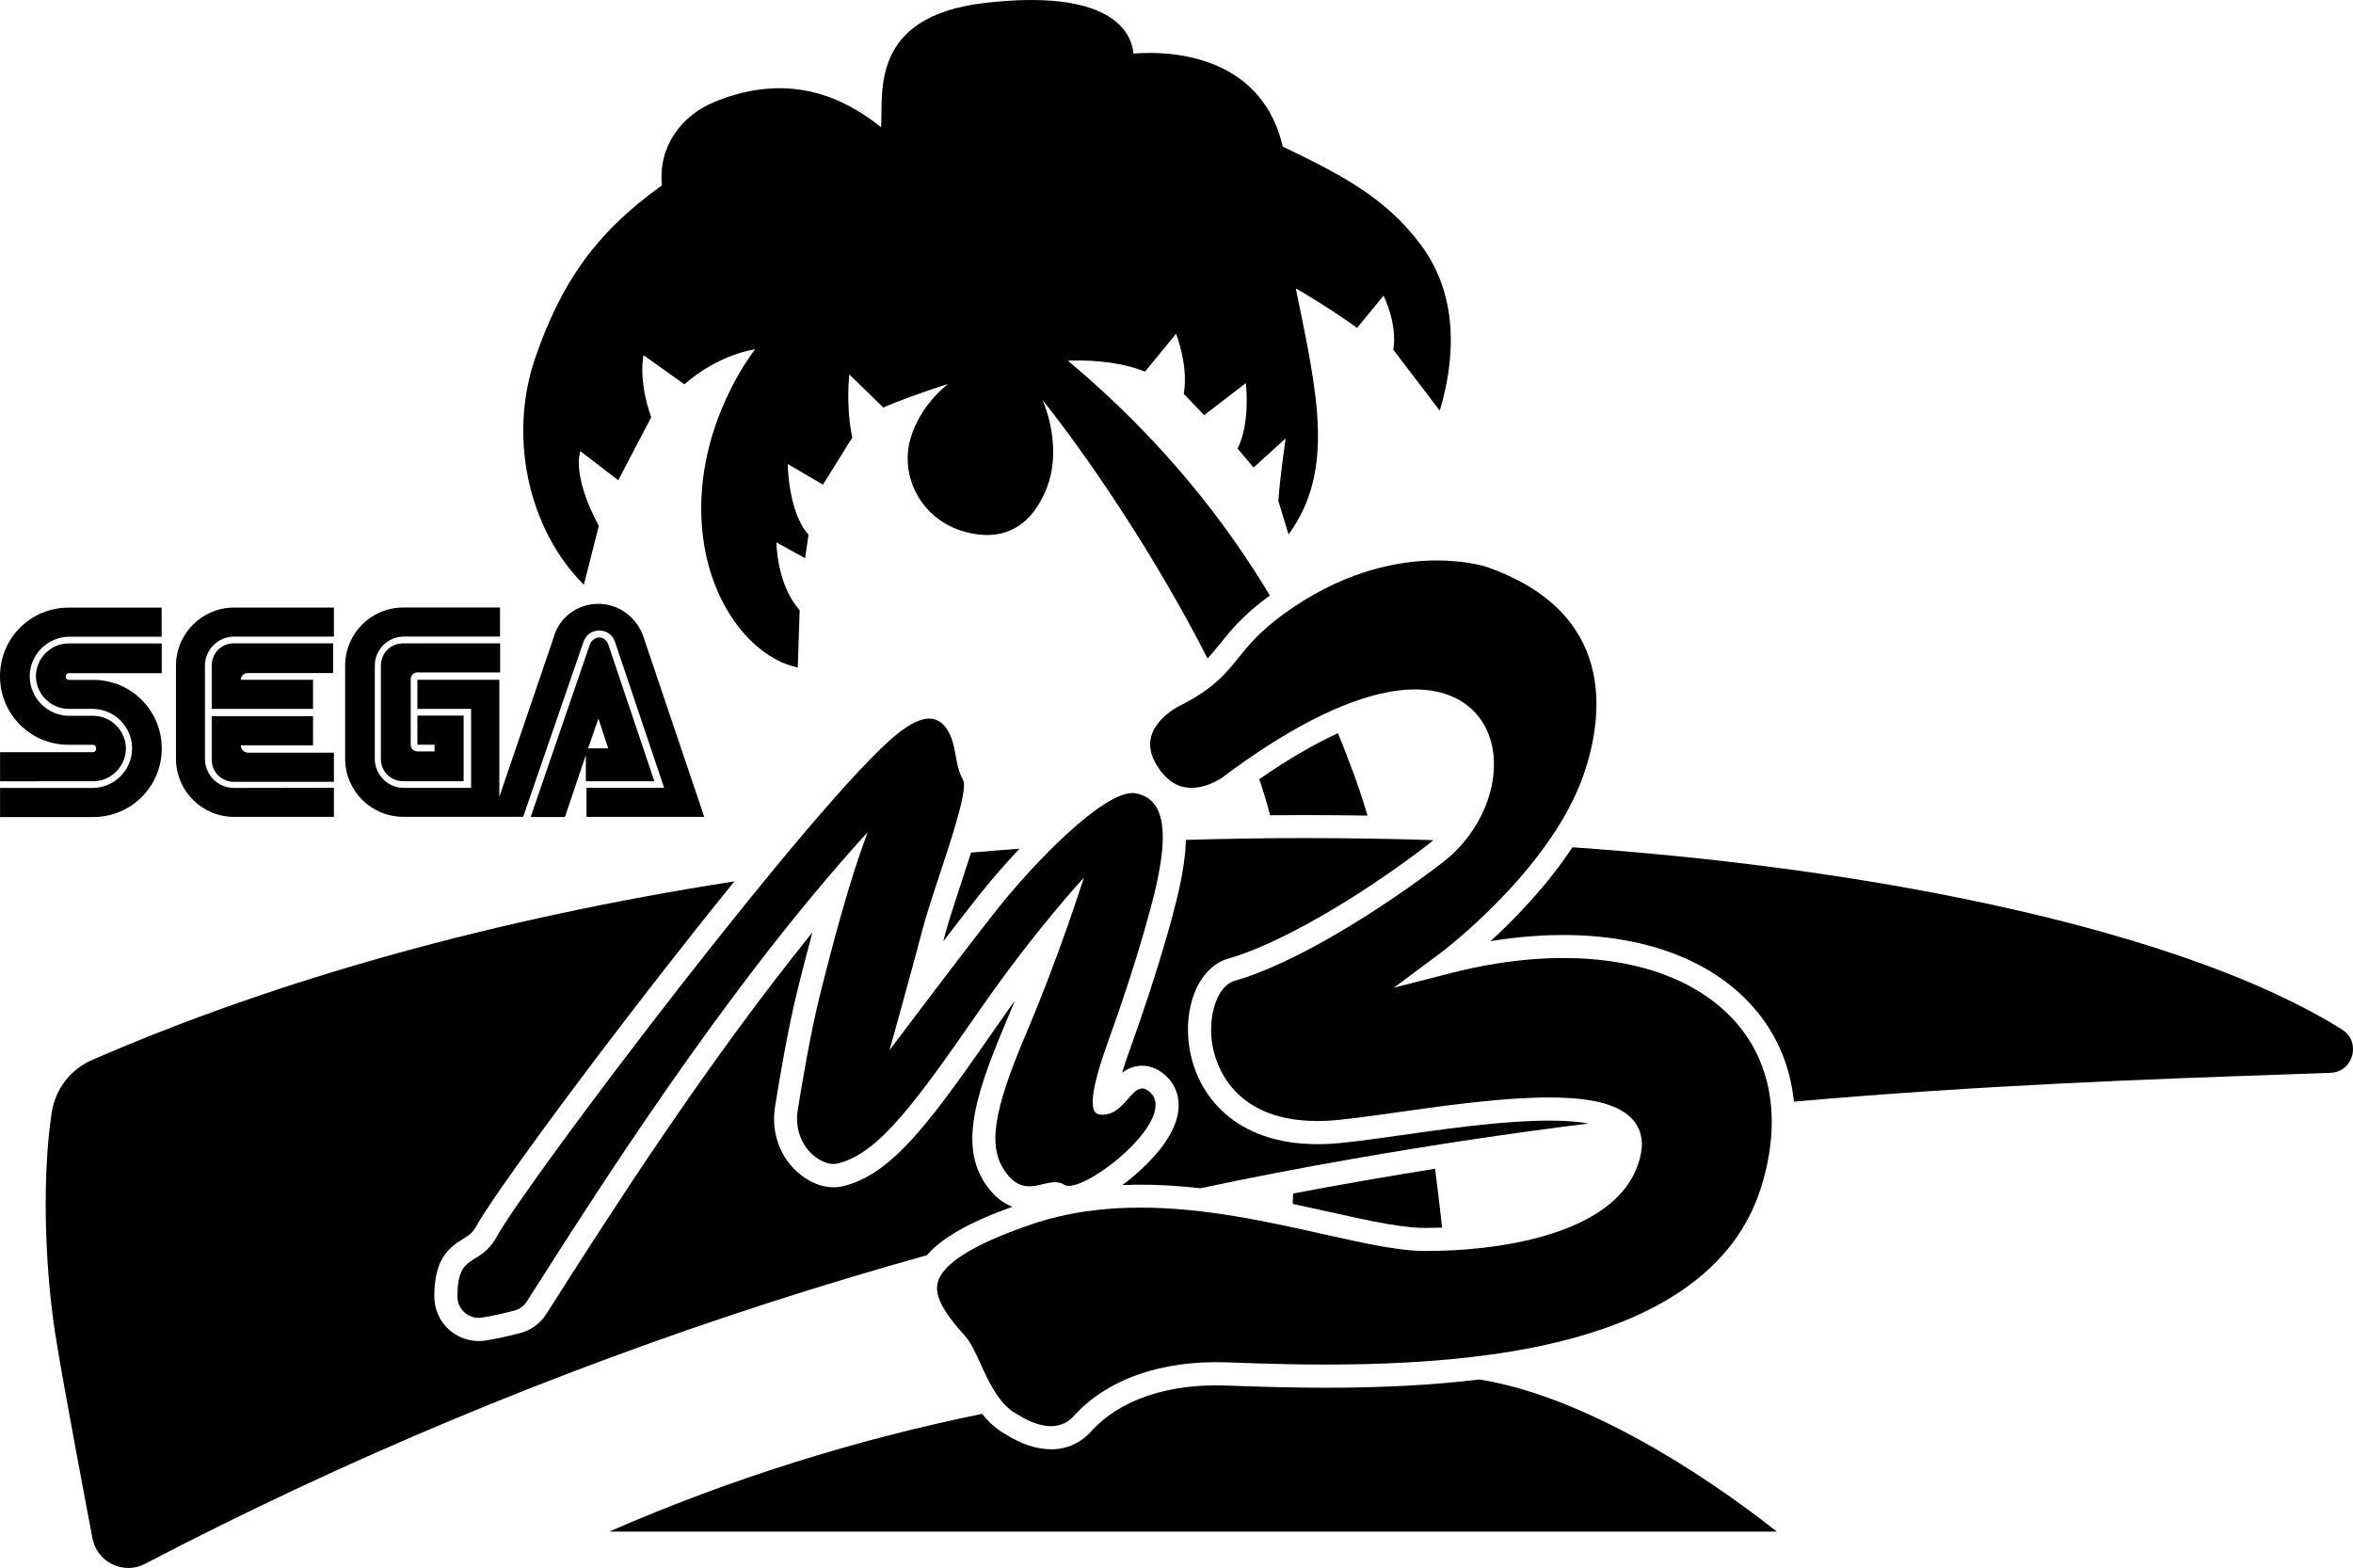 <?xml version="1.0" encoding="utf-8"?>
<!-- Generator: Adobe Illustrator 26.5.0, SVG Export Plug-In . SVG Version: 6.00 Build 0)  -->
<svg version="1.1" id="Layer_1" xmlns="http://www.w3.org/2000/svg" xmlns:xlink="http://www.w3.org/1999/xlink" x="0px" y="0px"
	 viewBox="0 0 3839 2558.1" style="enable-background:new 0 0 3839 2558.1;" xml:space="preserve">
<style type="text/css">
	.st0{fill:#FFFFFF;}
</style>
<g>
	<g>
		<g>
			<g>
				<g>
					<g>
						<g>
							<g>
								<path d="M152,1227.2H0.1v47.5H152c29.1,0,53.4-24.3,53.4-53.4c0-29.1-24.3-53.4-53.4-53.4h-39c-35.3,0-64.5-29.1-64.5-64.5
									c0-35.2,29.1-64.5,64.5-64.5h150.7v-47.5H111.9c-62,0-111.9,49.8-111.9,111.9s49.8,111.9,111.9,111.9h39c3.7,0,6,2.5,6,6
									C156.9,1224.7,154.5,1227.2,152,1227.2z"/>
								<path d="M112,1098.4h151.9v-48.6H112c-29.1,0-53.4,24.3-53.4,53.4c0,29.1,24.3,53.4,53.4,53.4h39
									c35.3,0,64.5,29.1,64.5,64.5c0,35.3-29.1,64.5-64.5,64.5H0.1v47.5H152c62,0,111.9-49.8,111.9-111.9s-49.8-111.9-111.9-111.9
									h-38.9c-3.7,0-6-2.5-6-6C107.1,1100.7,109.5,1098.4,112,1098.4z"/>
							</g>
							<g>
								<path d="M657.9,1049.7c-20.7,0-36.5,15.9-36.5,36.5v151.9c0,20.7,15.9,36.5,36.5,36.5h98.5v-107H681v47.5h28v10.9h-28
									c-6,0-10.9-4.9-10.9-10.9V1108c0-6,4.9-10.9,10.9-10.9h135v-47.5L657.9,1049.7L657.9,1049.7z"/>
								<path d="M956.9,1274.6h110.7l-75.4-223.7c-2.5-6-7.3-10.9-14.6-10.9c-6,0-12.2,4.9-14.6,9.7L865.8,1333h55.9l34.1-101v42.5
									L956.9,1274.6L956.9,1274.6z M976.4,1172.4l15.9,48.6h-32.8L976.4,1172.4z"/>
								<path d="M1050.5,1041.1c-9.7-31.6-39-55.9-74.2-55.9s-64.5,23.1-72.9,54.6L814.7,1300v-190.9H681v47.5h87.6v128.9H659
									c-26.8,0-47.5-21.9-47.5-47.5v-151.9c0-26.8,21.9-47.5,47.5-47.5h156.8v-47.4H657.9c-52.3,0-94.8,42.5-94.8,94.8v151.9
									c0,52.3,42.5,94.8,94.8,94.8h195.7l98.5-285.7c3.7-10.9,13.4-18.2,25.6-18.2s21.9,7.3,25.6,18.2l80.2,238.3H956.9v47.5H1149
									l0,0L1050.5,1041.1z"/>
							</g>
							<g>
								<path d="M381.9,1285.6c-26.8,0-47.5-21.9-47.5-47.5v-151.9c0-26.8,21.9-47.5,47.5-47.5h162.9v-47.4H381.9
									c-52.3,0-94.8,42.5-94.8,94.8v151.9c0,52.3,42.5,94.8,94.8,94.8h162.9v-47.5L381.9,1285.6L381.9,1285.6z"/>
								<path d="M392.8,1216.1h117.9v-47.5H345.4v70.5c0,20.7,15.9,36.5,36.5,36.5h162.9v-47.5h-141
									C397.7,1227.2,392.8,1222.3,392.8,1216.1z"/>
								<path d="M510.7,1109.1H392.8c0-6,4.9-10.9,10.9-10.9h139.8v-48.6H381.9c-20.7,0-36.5,15.9-36.5,36.5v70.5h165.3V1109.1z"/>
							</g>
						</g>
					</g>
				</g>
			</g>
		</g>
	</g>
	<g>
		<path d="M2182.9,1196.2c-39.4,18.1-82.5,43.3-128.3,75.1c6.8,20.2,12.7,39.8,17.6,58.9c52.9-0.5,105.9-0.3,159,0.5
			c-8.7-29-17.9-56.5-27.7-81.9C2197.4,1232.1,2190.4,1214.6,2182.9,1196.2z"/>
		<path d="M1541.7,1525.5c-0.9,3.4-1.9,7-2.8,10.5c22-28.7,42.8-55.7,58.3-75.1c20.2-25.4,43-51.7,66.2-76.2
			c-26.5,2-52.8,4.1-79.1,6.4c-4.6,14.5-9.9,30.7-15.8,48.7C1557.8,1472.4,1547.6,1503.3,1541.7,1525.5z"/>
		<path d="M1991.1,1049.6c17.6-21.8,37.4-46.4,80.7-78c-72.6-121.1-175.2-253.2-326.8-380.9c-0.8-0.8-1.6-1.6-2.3-2.4
			c51.4-1.5,93.7,5.2,125.5,18l50.6-61.8c0,0,20.6,52.3,12.6,98.1l33.2,34.8l68-52.3c0,0,7.9,64.1-13.4,106.8l26.1,30.9l52.3-47.5
			c0,0-9.5,64.1-11.9,102.1l16.6,54.6c76-104.4,47.5-227.9,11.9-401.1c1-1,67.2,39.9,99.9,64.1c14-16.7,43.2-52.7,43.2-52.7
			s23,45.5,15.9,88.2L2349,670c16.1-54.2,42.2-172.1-30.6-270.2c-58.6-78.9-133.7-116.3-225.5-160.6
			c-31.6-136-158.2-158.2-243.7-151.9C1846,49.3,1807.8-19,1605.4,5c-186.7,22.2-164.5,145.6-167.8,202.6
			c-63.3-50.7-152.7-90.4-272.2-41.2c-53.8,22.2-91.8,72.8-85.5,136.1c-110.8,79.1-164.5,161.4-205.7,278.6
			c-46.6,132.6-10.9,284.2,78.4,372.9l24.4-96C931.2,772.5,947,736.1,947,736.1l61.7,47.5l53.8-102.9
			c-22-61.7-12.5-101.2-12.5-101.2l66.5,47.5c58.5-50.6,115.5-57,115.5-57s-98.1,121.9-87.1,284.8c8.9,131.8,85.5,219.9,156.7,234.2
			l3.1-93.3c-37.9-42.8-37.9-110.8-37.9-110.8l46.8,25.9l5.5-38.5c-33.2-36.4-33.9-115.3-33.9-115.3l57.5,33.7l47.8-76.7
			c-11.1-53.8-4.7-102.9-4.7-102.9l55.4,53.8c22.9-10.2,64.2-25.2,105.5-38.5c-27.7,22.3-50.8,53.8-61.2,89.1
			c-18.4,62.7,19,137.7,97.4,154.3c73.4,15.6,109-31.3,125.8-76c17.2-45.7,9.3-100.9-7.8-141.2c78.4,98.1,187,260.1,269.3,421.8
			C1977.4,1066.5,1984,1058.4,1991.1,1049.6z"/>
		<path d="M746.3,2115.6c0,19.4,16,34.6,34.7,34.6c1.9,0,3.7-0.1,5.6-0.5c17.8-2.8,34.6-6.7,52.6-11.4c8.3-2.2,15.6-7.4,20.2-14.7
			c106.3-166.5,321.9-509.4,556.1-765.7c-29.1,77.7-55,174.8-77.7,265.4c-15.2,60.8-28.9,142-36.4,188.8
			c-4.8,30.5,7.5,62.1,33.4,78.6c7.8,5,16.3,8.4,24.8,8.4c2.4,0,4.8-0.3,7.2-0.8c67.9-16.2,129.5-103.5,233.1-252.5
			c90.7-130.4,168.4-213.7,168.4-213.7s-39.2,125-94.2,254.4s-62.8,186.3-32.7,227c12.7,17.3,25.6,22,38,22c14.9,0,29.2-6.7,42-6.7
			c5.2,0,10.1,1.1,14.7,4.1c2,1.3,4.5,1.9,7.6,1.9c41.8,0,178.4-111.8,132.3-153.1c-4.5-4.1-8.6-5.8-12.5-5.8
			c-19,0-31.5,42.8-64.7,42.8c-1.6,0-3.1-0.1-4.8-0.3c-23-2.7-6.7-61.9,14.1-119.6c21.4-59.3,41.3-119.2,58.8-179.9
			c28.4-98.3,56.5-212.2-14.3-224.6c-1.6-0.3-3.2-0.4-4.9-0.4c-49.1,0-157.5,110-220.8,189.7c-54.4,68.5-175.6,229.8-175.6,229.8
			s32.4-115.7,54.2-198.3c18.7-70.8,77.7-220.9,65.6-242.8c-13.4-24.2-10.5-52.5-21.9-75.2c-7.6-15.4-18.2-24.7-33.1-24.7
			c-13.3,0-30.3,7.5-51.8,24.7c-129.5,103.5-601.5,726.4-653.8,820.5C781.9,2069.4,746.1,2041,746.3,2115.6z"/>
		<path d="M1843.5,1712.2c-5.5,15.1-9.6,27.7-12.8,38.2c8.6-6.6,19.4-11.6,32.8-11.6l0,0c9.3,0,23.3,2.6,37.6,15.4
			c22,19.7,27.7,48.8,15.8,80c-14.9,39.1-53.9,74.2-75.8,91.7c-2.9,2.4-6.3,4.9-9.9,7.6c31.7-1.3,64.9-0.5,99.9,2.5
			c9.2,0.8,18.3,1.7,27.4,2.7c82-17.4,164.6-33.3,247.8-47.8c131.9-23.1,260.5-42.2,385.3-57.8c-20.9-3.8-50.6-5.8-92.8-4.1
			c-67.9,2.6-145.5,13.6-214,23.3c-50.5,7.2-94.1,13.3-122.2,14.3c-4.4,0.2-8.7,0.2-12.9,0.2c-135.8,0-197.2-80.6-209.2-157.8
			c-4.9-31.4-1.9-63.1,8.6-89.5c11.6-29,31.1-48.7,54.9-55.5c79.9-22.6,208-95.6,326.2-186.3c2.8-2.2,5.6-4.5,8.3-6.9
			c-29.6-1-59.3-1.8-89-2.3c-39.7-0.7-79.4-1.1-118.9-1.1c-65.7,0-131,1-195.9,3c-0.2,12-1.3,24.9-3.3,39.1
			c-5.5,38.4-16.9,80.6-28.3,120.3C1886.1,1588.3,1866.6,1648,1843.5,1712.2z"/>
		<path d="M2109.2,1964.3c19.8,4.2,39.1,8.5,57.7,12.6c68.5,15.3,127.7,28.5,167.3,26.3h0.7h0.7c0.2,0,6.6,0.1,17.3-0.3
			c-3.4-30.5-7.3-62.7-11.5-96c-76,12.1-153.3,25.5-231.7,40.4C2109.5,1953.1,2109.4,1958.8,2109.2,1964.3z"/>
		<path d="M3821.1,1679.8c-136.8-86-354.2-160.7-628.8-215.8c-191.3-38.4-404.1-66-626.8-81.6c-42,63.4-94.2,117.1-133.7,153.2
			c178.6-29.4,332.7,6.1,421.4,99.6c42.6,44.8,67.3,100.1,73.6,162.2c307.4-27.1,581.8-36.7,808-44.6c22.8-0.8,45.2-1.6,67.3-2.4
			c20.8-0.8,32.1-15.1,35.6-28.3C3841.1,1708.9,3838.7,1690.9,3821.1,1679.8z"/>
		<path d="M2366.8,1587.8l-92.7,23.7l76.8-57.1c1.8-1.4,180-135.4,233.4-292c32.1-94.1,54-263.3-159.3-337.6
			c-0.3-0.1-39.1-12.9-99.1-9.9c-55.2,2.8-140.1,20.2-231.6,87c-39.5,28.8-57,50.5-73.8,71.4c-21.4,26.6-41.6,51.6-99.4,80.1
			c-1.6,0.9-34.9,18.9-42.9,48.2c-4.1,15.2-0.9,31.1,10,48.4c12.3,19.6,27.3,31.2,44.6,34.4c30.9,5.8,60.6-15.2,60.9-15.5
			c105-78.7,196.3-125.7,271.3-139.7c89.3-16.7,131.4,18.7,148.5,41.4c48.7,64.2,20.6,174.9-60.2,236.9
			c-92.4,70.9-236.6,163.9-338.9,192.7c-27.4,7.7-44.1,54.8-36.6,102.9c4.8,30.9,32.4,131.3,183.7,125.7c26.1-1,68.8-7,118.3-14
			c69.4-9.8,148.1-20.9,217.8-23.6c87-3.4,139.2,7.3,164.5,33.5c14.1,14.7,19.4,34.1,15.4,56.1c-29.4,160.1-321.6,160.2-341.6,160
			c-44.8,2.4-106.1-11.4-177-27.2c-89.7-20.1-193.5-43.3-298.4-43.3c-59.5,0-119.3,7.5-177.3,27.2c-93.5,31.9-145.1,63.7-153.2,94.8
			c-5.4,20.9,7.7,46.9,44,86.8c9.7,10.7,17.1,26.9,25.6,45.6c13.4,29.5,30.2,66.3,58.6,82l0,0c0.4,0.2,1.1,0.7,2.2,1.3
			c22.3,14.1,63.7,33.1,91.4,2.5c54.6-60.4,143.5-91.6,250.3-87.7c112.1,4.1,320.6,11.7,501.3-24.7
			c204-41.1,328.5-128.8,369.9-260.8c34.3-109.7,17.5-207.9-47.5-276.3C2734.5,1564.9,2562.9,1537.5,2366.8,1587.8z"/>
		<path d="M2000.7,2260.6c-95.5-3.4-173.9,23.2-221,75.3c-17.3,19.1-39.6,28.7-64.7,28.7c-23.2,0-48.7-8.2-74.7-24.7l-0.6-0.4
			c-15-8.3-27.1-19.8-37.3-32.7c-206.2,42.1-411,105.9-608.4,192.1h1905c-124.6-98.4-317.1-221.3-485.4-248.2
			C2256,2269.9,2094.8,2264,2000.7,2260.6z"/>
		<path d="M1611,1936.3c-44.7-60.6-24.4-139.5,28.4-264.1c5.7-13.4,11.2-26.8,16.6-39.9c-8.2,11.4-16.6,23.1-25,35.3
			c-107.6,154.6-172.5,247.9-255.2,267.6c-5.2,1.3-10.5,1.9-15.9,1.9c-15.1,0-30.2-4.8-45.1-14.3c-37.9-24.2-57.8-69.9-50.4-116.3
			c7.1-44.7,21.3-129.1,37-192.2c7.5-30,15.5-61.5,24.1-93.1c-175,216.5-329.5,458.7-420.1,600.6c-4.9,7.7-9.7,15.1-14.2,22.3
			c-9.8,15.3-24.9,26.3-42.5,30.9c-21.2,5.5-38.4,9.2-56.1,12.1c-3.8,0.6-7.7,0.9-11.6,0.9c-39.8,0-72.3-32.4-72.4-72.2
			c-0.1-60.7,22.2-79.3,47-94.5c9.4-5.8,15.1-9.2,21.7-21c27.6-49.6,159.9-230.4,301.2-411.6c33.3-42.8,75.5-96.1,119.7-150.7
			c-387,60.4-743.6,158.8-1048.5,291.7c-34.9,15.2-59.3,47.2-65.3,85.4c-14.9,95.9-12.7,240.1,5.4,358.9
			c12,78.7,60.5,333.1,61,335.6c3.5,18.8,15.4,34.3,32.6,42.7c17.1,8.2,36.4,8,53-0.7c324.6-169.5,667.6-313,1019.6-426.6
			c84.2-27.2,169.7-52.8,256.4-77.1c24-28.2,69.1-53.7,139.2-79C1636.3,1963,1622.7,1952.2,1611,1936.3z"/>
	</g>
</g>
</svg>
